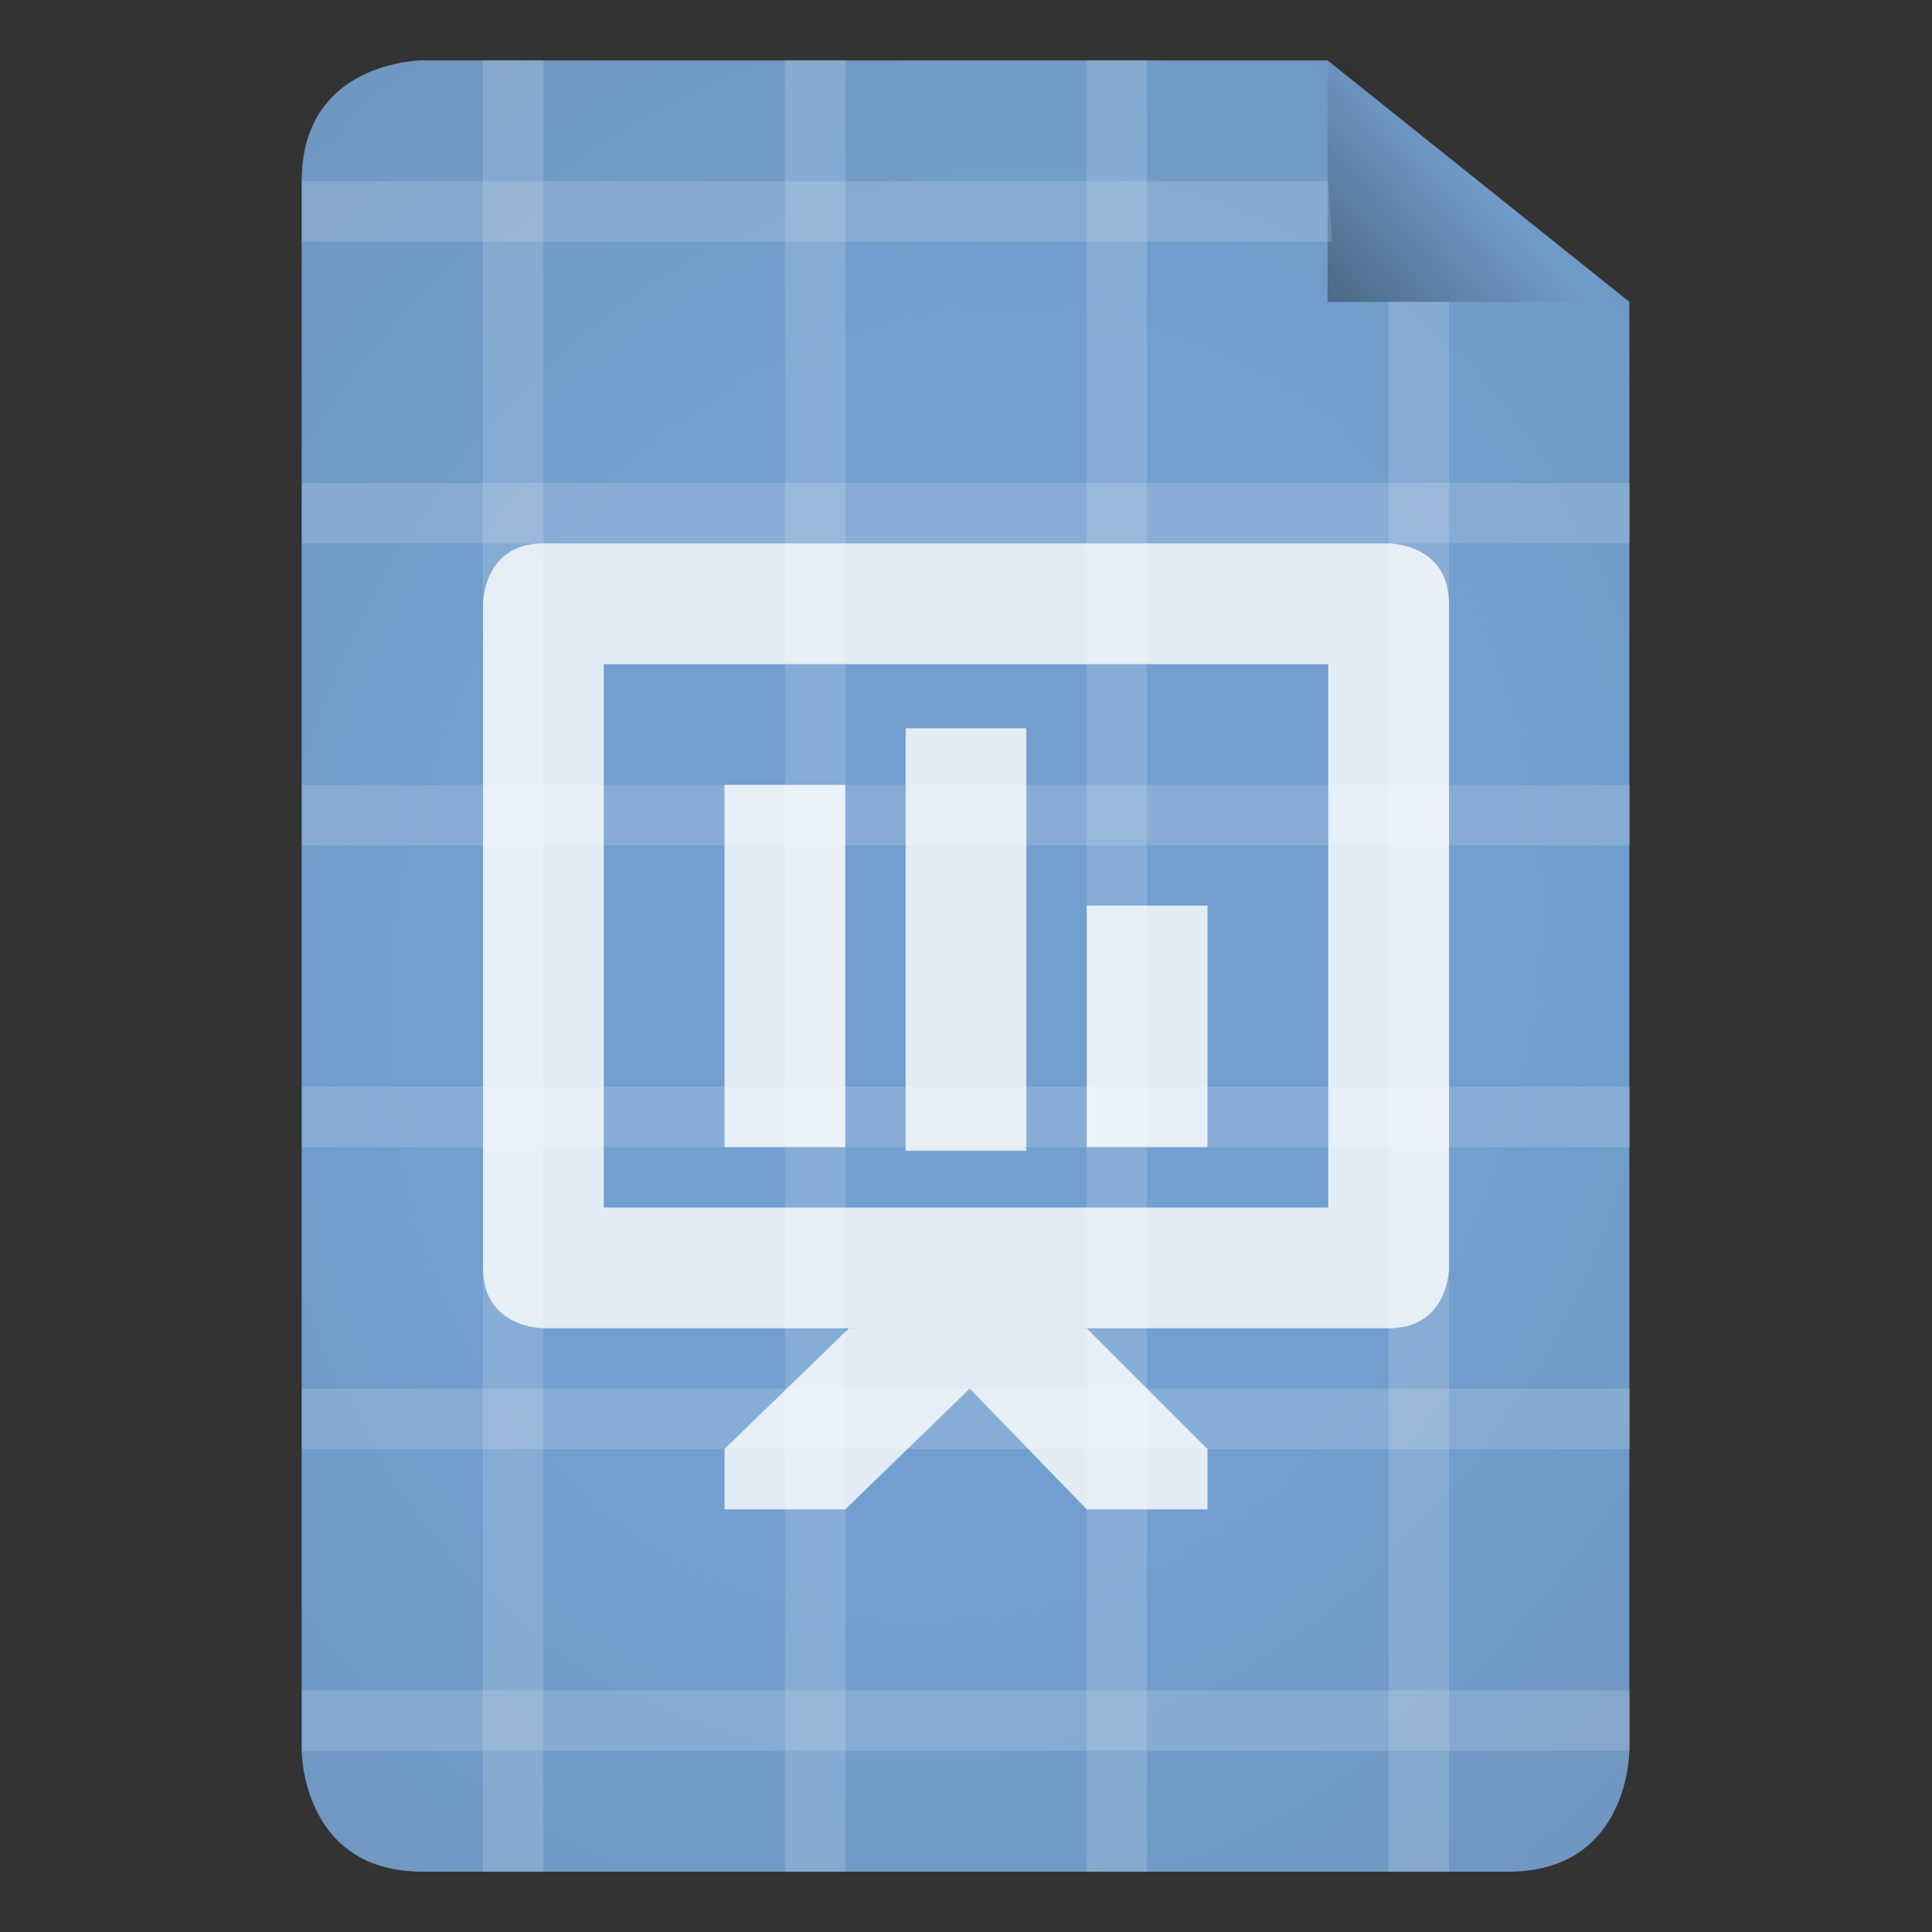 <svg xmlns="http://www.w3.org/2000/svg" viewBox="0 0 32 32" xmlns:xlink="http://www.w3.org/1999/xlink">
<rect x="0" y="0" width="32" height="32" fill="#333333" stroke="none"/>
<defs>
<linearGradient id="linearGradient5060">
<stop offset="0"/>
<stop offset="1" style="stop-opacity:0"/>
</linearGradient>
<linearGradient gradientTransform="matrix(1.125 0 0 1.167 -3.75 -17.833)" xlink:href="#linearGradient5060" id="linearGradient3822" y1="13.571" x1="25.556" y2="5.857" x2="33.556" gradientUnits="userSpaceOnUse"/>
<linearGradient id="linearGradient3802">
<stop offset="0" style="stop-color:#729fcf"/>
<stop offset=".5" style="stop-color:#729fcf"/>
<stop offset="1" style="stop-color:#6f96bf"/>
</linearGradient>
<radialGradient cx="24" cy="24" gradientTransform="matrix(1.533 .533 -.611 1.756 1.861 -46.951)" xlink:href="#linearGradient3802" id="radialGradient3039" r="15" gradientUnits="userSpaceOnUse"/>
</defs>
<g transform="matrix(.733 0 0 .75 -1.6 10)">
<path style="fill:url(#radialGradient3039);line-height:normal;color:#000" d="m 9,-9.333 0,34.667 c 0,0 0,2.667 2.727,2.667 l 24.545,0 C 39,28 39,25.333 39,25.333 l 0,-32 -6.818,-5.333 c -6.772,0 -20.455,0 -20.455,0 0,0 -2.727,0 -2.727,2.667 z"/>
<path style="fill:url(#linearGradient3822)" d="m 32.182,-12 0,5.333 6.818,0 0,-5.333 L 33.375,-12 z"/>
</g>
<g style="fill:#fff">
<g>
<rect width="22" x="5" y="8" height="1" style="opacity:.15"/>
<rect width="22" x="5" y="13" height="1" style="opacity:.15"/>
<rect width="22" x="5" y="18" height="1" style="opacity:.15"/>
<rect width="22" x="5" y="23" height="1" style="opacity:.15"/>
<rect width="22" x="5" y="28" height="1" style="opacity:.15"/>
<path style="opacity:.15" d="M 5,3 22,3 22.062,4 5,4 z"/>
<path style="opacity:.15" d="M 8,1 9,1 9,31 8,31 z"/>
<path style="opacity:.15" d="m 13,1 1,0 0,30 -1,0 z"/>
<path style="opacity:.15" d="m 18,1 1,0 0,30 -1,0 z"/>
<path style="opacity:.15" d="m 23,5 1,0 0,26 -1,0 z"/>
</g>
<g transform="translate(-6 -8)">
<rect width="2" x="21" y="20.062" height="7" style="opacity:.8"/>
<rect width="2" x="24" y="23" height="4" style="opacity:.8"/>
<rect width="2" x="18" y="21" height="6" style="opacity:.8"/>
<path style="opacity:.8;line-height:normal;color:#000" d="m 14,18 0,11 c 0,1 1,1 1,1 l 14,0 c 1,0 1,-1 1,-1 l 0,-11 c 0,-1 -1,-1 -1,-1 l -14,0 c -1,0 -1,1 -1,1 z m 2,1 12,0 0,9 -12,0 z"/>
<path style="opacity:.8" d="M 20.062,30 18,32 l 0,1 2,0 2.062,-2 1.938,2 2,0 0,-1 -2,-2 z"/>
</g>
</g>
</svg>
